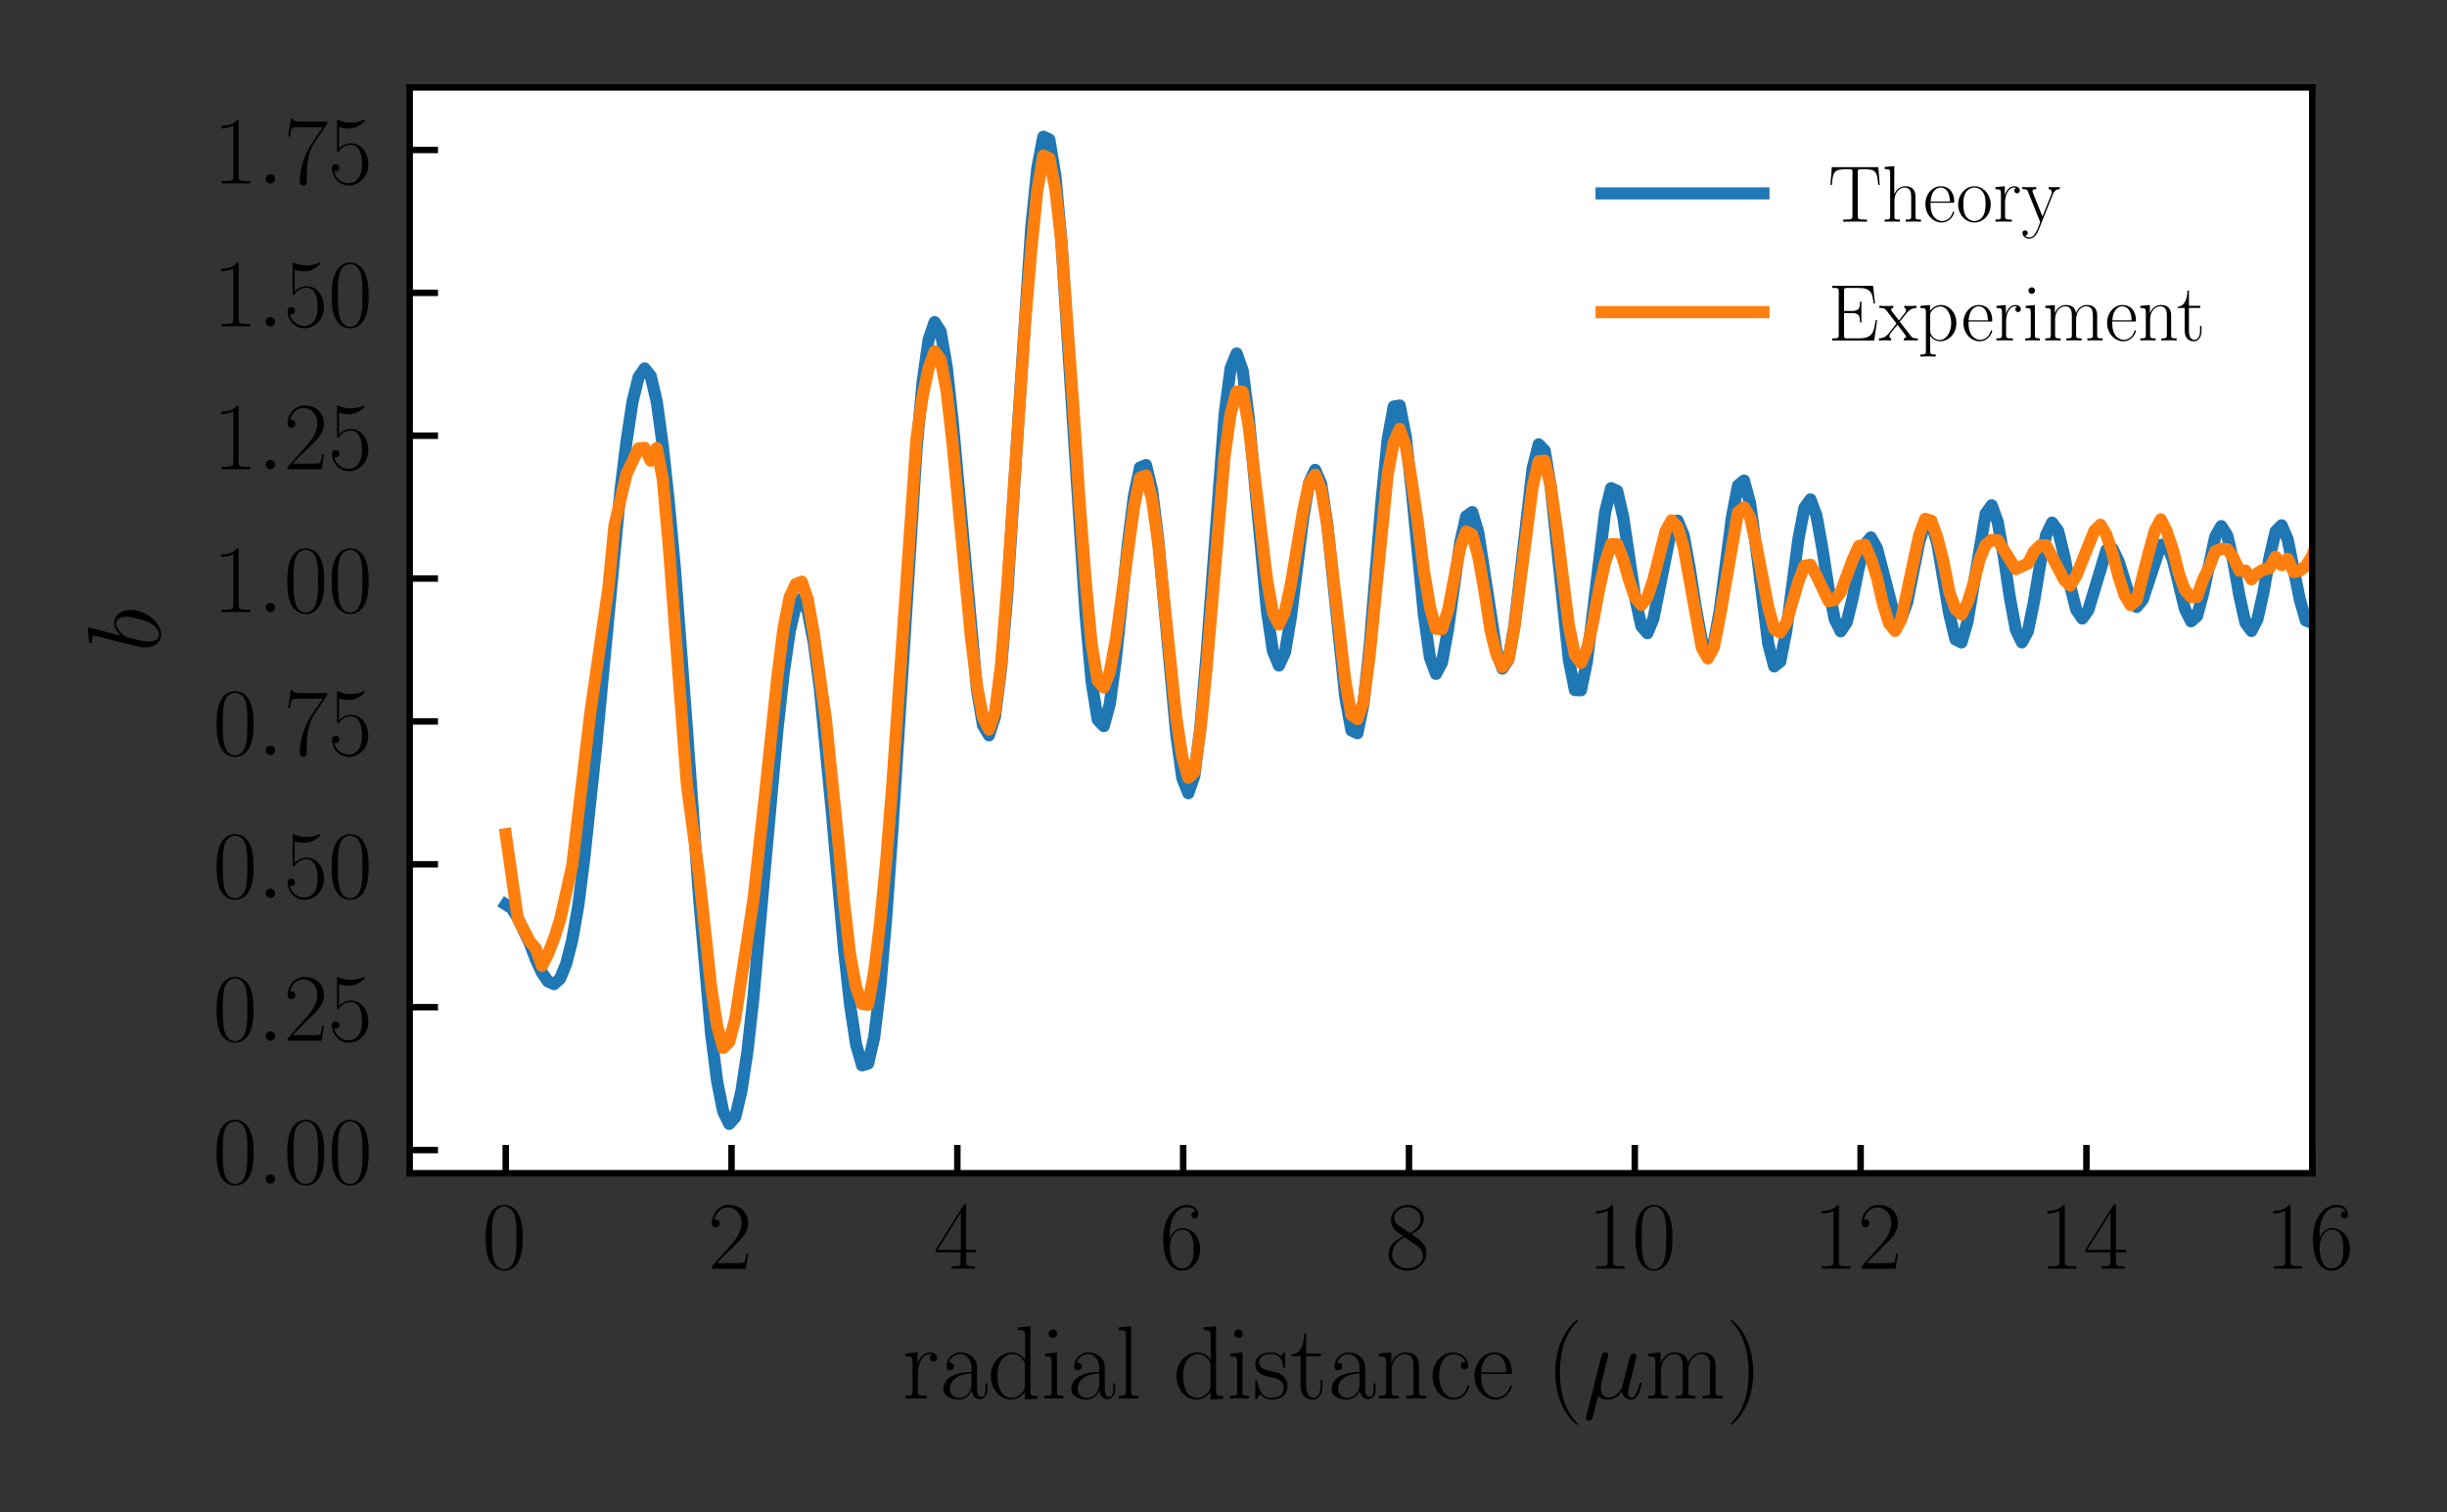<?xml version="1.0" encoding="utf-8" standalone="no"?>
<!DOCTYPE svg PUBLIC "-//W3C//DTD SVG 1.1//EN"
  "http://www.w3.org/Graphics/SVG/1.1/DTD/svg11.dtd">
<!-- Created with matplotlib (https://matplotlib.org/) -->
<svg height="186.874pt" version="1.1" viewBox="0 0 302.362 186.874" width="302.362pt" xmlns="http://www.w3.org/2000/svg" xmlns:xlink="http://www.w3.org/1999/xlink">
 <rect x="0" y="0" width="302.362" height="186.874" fill="#333333" stroke="none"/>
 <defs>
  <style type="text/css">*{stroke-linecap:butt;stroke-linejoin:round;}</style>
 </defs>
 <g id="figure_1">
  <g id="patch_1">
   <path d="M 0 186.874 
L 302.362 186.874 
L 302.362 0 
L 0 0 
z
" style="fill:none;"/>
  </g>
  <g id="axes_1">
   <g id="patch_2">
    <path d="M 50.623 144.996 
L 285.709 144.996 
L 285.709 10.8 
L 50.623 10.8 
z
" style="fill:#ffffff;"/>
   </g>
   <g id="matplotlib.axis_1">
    <g id="xtick_1">
     <g id="line2d_1">
      <defs>
       <path d="M 0 0 
L 0 -3.5 
" id="mb95632c9b6" style="stroke:#000000;stroke-width:0.8;"/>
      </defs>
      <g>
       <use style="stroke:#000000;stroke-width:0.8;" x="62.491" xlink:href="#mb95632c9b6" y="144.996"/>
      </g>
     </g>
     <g id="text_1">
      <!-- $\mathdefault{0}$ -->
      <g transform="translate(59.564 156.798)scale(0.12 -0.12)">
       <defs>
        <path d="M 42 31.844 
C 42 37.969 41.906 48.422 37.703 56.453 
C 34 63.484 28.094 66 22.906 66 
C 18.094 66 12 63.781 8.203 56.562 
C 4.203 49.016 3.797 39.672 3.797 31.844 
C 3.797 26.109 3.906 17.375 7 9.734 
C 11.297 -0.609 19 -2 22.906 -2 
C 27.5 -2 34.5 -0.109 38.594 9.438 
C 41.594 16.375 42 24.5 42 31.844 
z
M 22.906 -0.406 
C 16.5 -0.406 12.703 5.125 11.297 12.75 
C 10.203 18.688 10.203 27.328 10.203 32.953 
C 10.203 40.688 10.203 47.109 11.5 53.234 
C 13.406 61.781 19 64.391 22.906 64.391 
C 27 64.391 32.297 61.672 34.203 53.438 
C 35.5 47.719 35.594 40.984 35.594 32.953 
C 35.594 26.422 35.594 18.375 34.406 12.453 
C 32.297 1.5 26.406 -0.406 22.906 -0.406 
z
" id="CMR17-48"/>
       </defs>
       <use transform="scale(0.996)" xlink:href="#CMR17-48"/>
      </g>
     </g>
    </g>
    <g id="xtick_2">
     <g id="line2d_2">
      <g>
       <use style="stroke:#000000;stroke-width:0.8;" x="90.393" xlink:href="#mb95632c9b6" y="144.996"/>
      </g>
     </g>
     <g id="text_2">
      <!-- $\mathdefault{2}$ -->
      <g transform="translate(87.466 156.798)scale(0.12 -0.12)">
       <defs>
        <path d="M 41.703 15.469 
L 39.906 15.469 
C 38.906 8.391 38.094 7.188 37.703 6.594 
C 37.203 5.797 30 5.797 28.594 5.797 
L 9.406 5.797 
C 13 9.688 20 16.766 28.5 24.938 
C 34.594 30.719 41.703 37.5 41.703 47.391 
C 41.703 59.188 32.297 66 21.797 66 
C 10.797 66 4.094 56.297 4.094 47.297 
C 4.094 43.391 7 42.891 8.203 42.891 
C 9.203 42.891 12.203 43.484 12.203 46.984 
C 12.203 50.094 9.594 51 8.203 51 
C 7.594 51 7 50.891 6.594 50.688 
C 8.5 59.188 14.297 63.391 20.406 63.391 
C 29.094 63.391 34.797 56.5 34.797 47.391 
C 34.797 38.703 29.703 31.219 24 24.734 
L 4.094 2.297 
L 4.094 0 
L 39.297 0 
z
" id="CMR17-50"/>
       </defs>
       <use transform="scale(0.996)" xlink:href="#CMR17-50"/>
      </g>
     </g>
    </g>
    <g id="xtick_3">
     <g id="line2d_3">
      <g>
       <use style="stroke:#000000;stroke-width:0.8;" x="118.295" xlink:href="#mb95632c9b6" y="144.996"/>
      </g>
     </g>
     <g id="text_3">
      <!-- $\mathdefault{4}$ -->
      <g transform="translate(115.369 156.798)scale(0.12 -0.12)">
       <defs>
        <path d="M 33.594 64.797 
C 33.594 66.891 33.5 67 31.703 67 
L 2 19.594 
L 2 17 
L 27.797 17 
L 27.797 7.188 
C 27.797 3.594 27.594 2.594 20.594 2.594 
L 18.703 2.594 
L 18.703 0 
C 21.906 0.188 27.297 0.188 30.703 0.188 
C 34.094 0.188 39.5 0.188 42.703 0 
L 42.703 2.594 
L 40.797 2.594 
C 33.797 2.594 33.594 3.594 33.594 7.188 
L 33.594 17 
L 43.797 17 
L 43.797 19.594 
L 33.594 19.594 
z
M 28.094 58.172 
L 28.094 19.594 
L 4 19.594 
z
" id="CMR17-52"/>
       </defs>
       <use transform="scale(0.996)" xlink:href="#CMR17-52"/>
      </g>
     </g>
    </g>
    <g id="xtick_4">
     <g id="line2d_4">
      <g>
       <use style="stroke:#000000;stroke-width:0.8;" x="146.198" xlink:href="#mb95632c9b6" y="144.996"/>
      </g>
     </g>
     <g id="text_4">
      <!-- $\mathdefault{6}$ -->
      <g transform="translate(143.271 156.798)scale(0.12 -0.12)">
       <defs>
        <path d="M 10.594 34.344 
C 10.594 58 21.797 63.688 28.297 63.688 
C 30.406 63.688 35.5 63.266 37.5 59.094 
C 35.906 59.094 32.906 59.094 32.906 55.594 
C 32.906 52.891 35.094 52 36.5 52 
C 37.406 52 40.094 52.391 40.094 55.797 
C 40.094 62.297 35.094 66 28.203 66 
C 16.297 66 3.797 53.297 3.797 31.422 
C 3.797 4.016 15.094 -2 23.094 -2 
C 32.797 -2 42 6.734 42 20.234 
C 42 32.828 33.906 42 23.703 42 
C 17.594 42 13.094 37.969 10.594 30.922 
z
M 23.094 0.391 
C 10.797 0.391 10.797 18.938 10.797 22.656 
C 10.797 29.906 14.203 40.391 23.5 40.391 
C 25.203 40.391 30.094 40.391 33.406 33.438 
C 35.203 29.516 35.203 25.375 35.203 20.344 
C 35.203 14.906 35.203 10.875 33.094 6.844 
C 30.906 2.703 27.703 0.391 23.094 0.391 
z
" id="CMR17-54"/>
       </defs>
       <use transform="scale(0.996)" xlink:href="#CMR17-54"/>
      </g>
     </g>
    </g>
    <g id="xtick_5">
     <g id="line2d_5">
      <g>
       <use style="stroke:#000000;stroke-width:0.8;" x="174.1" xlink:href="#mb95632c9b6" y="144.996"/>
      </g>
     </g>
     <g id="text_5">
      <!-- $\mathdefault{8}$ -->
      <g transform="translate(171.173 156.798)scale(0.12 -0.12)">
       <defs>
        <path d="M 27.203 35.766 
C 33.5 38.969 39.906 43.797 39.906 51.531 
C 39.906 60.688 31.094 66 23 66 
C 13.906 66 5.906 59.375 5.906 50.234 
C 5.906 47.719 6.5 43.391 10.406 39.578 
C 11.406 38.578 15.594 35.562 18.297 33.656 
C 13.797 31.344 3.297 25.812 3.297 14.766 
C 3.297 4.406 13.094 -2 22.797 -2 
C 33.5 -2 42.5 5.719 42.5 15.969 
C 42.5 25.109 36.406 29.328 32.406 32.047 
z
M 14.094 44.609 
C 13.297 45.109 9.297 48.219 9.297 52.938 
C 9.297 59.078 15.594 63.688 22.797 63.688 
C 30.703 63.688 36.5 58.062 36.5 51.531 
C 36.5 42.188 26.094 36.859 25.594 36.859 
C 25.5 36.859 25.406 36.859 24.594 37.469 
z
M 32.5 24 
C 34 22.906 38.797 19.578 38.797 13.453 
C 38.797 6.016 31.406 0.391 23 0.391 
C 13.906 0.391 7 6.922 7 14.859 
C 7 22.797 13.094 29.438 20 32.547 
z
" id="CMR17-56"/>
       </defs>
       <use transform="scale(0.996)" xlink:href="#CMR17-56"/>
      </g>
     </g>
    </g>
    <g id="xtick_6">
     <g id="line2d_6">
      <g>
       <use style="stroke:#000000;stroke-width:0.8;" x="202.002" xlink:href="#mb95632c9b6" y="144.996"/>
      </g>
     </g>
     <g id="text_6">
      <!-- $\mathdefault{10}$ -->
      <g transform="translate(196.149 156.798)scale(0.12 -0.12)">
       <defs>
        <path d="M 26.594 63.797 
C 26.594 65.891 26.5 66 25.094 66 
C 21.203 61.359 15.297 59.891 9.703 59.688 
C 9.406 59.688 8.906 59.688 8.797 59.5 
C 8.703 59.297 8.703 59.094 8.703 57 
C 11.797 57 17 57.594 21 59.984 
L 21 7.297 
C 21 3.797 20.797 2.594 12.203 2.594 
L 9.203 2.594 
L 9.203 0 
C 14 0.094 19 0.188 23.797 0.188 
C 28.594 0.188 33.594 0.094 38.406 0 
L 38.406 2.594 
L 35.406 2.594 
C 26.797 2.594 26.594 3.688 26.594 7.297 
z
" id="CMR17-49"/>
       </defs>
       <use transform="scale(0.996)" xlink:href="#CMR17-49"/>
       <use transform="translate(45.69 0)scale(0.996)" xlink:href="#CMR17-48"/>
      </g>
     </g>
    </g>
    <g id="xtick_7">
     <g id="line2d_7">
      <g>
       <use style="stroke:#000000;stroke-width:0.8;" x="229.905" xlink:href="#mb95632c9b6" y="144.996"/>
      </g>
     </g>
     <g id="text_7">
      <!-- $\mathdefault{12}$ -->
      <g transform="translate(224.052 156.798)scale(0.12 -0.12)">
       <use transform="scale(0.996)" xlink:href="#CMR17-49"/>
       <use transform="translate(45.69 0)scale(0.996)" xlink:href="#CMR17-50"/>
      </g>
     </g>
    </g>
    <g id="xtick_8">
     <g id="line2d_8">
      <g>
       <use style="stroke:#000000;stroke-width:0.8;" x="257.807" xlink:href="#mb95632c9b6" y="144.996"/>
      </g>
     </g>
     <g id="text_8">
      <!-- $\mathdefault{14}$ -->
      <g transform="translate(251.954 156.798)scale(0.12 -0.12)">
       <use transform="scale(0.996)" xlink:href="#CMR17-49"/>
       <use transform="translate(45.69 0)scale(0.996)" xlink:href="#CMR17-52"/>
      </g>
     </g>
    </g>
    <g id="xtick_9">
     <g id="line2d_9">
      <g>
       <use style="stroke:#000000;stroke-width:0.8;" x="285.709" xlink:href="#mb95632c9b6" y="144.996"/>
      </g>
     </g>
     <g id="text_9">
      <!-- $\mathdefault{16}$ -->
      <g transform="translate(279.856 156.798)scale(0.12 -0.12)">
       <use transform="scale(0.996)" xlink:href="#CMR17-49"/>
       <use transform="translate(45.69 0)scale(0.996)" xlink:href="#CMR17-54"/>
      </g>
     </g>
    </g>
    <g id="text_10">
     <!-- radial distance ($\mathrm{\mu m}$) -->
     <g transform="translate(111.476 172.836)scale(0.13 -0.13)">
      <defs>
       <path d="M 15 23.703 
C 15 33.344 19.094 42.391 26.594 42.391 
C 27.297 42.391 28 42.297 28.703 41.984 
C 28.703 41.984 26.5 41.281 26.5 38.672 
C 26.5 36.266 28.406 35.266 29.906 35.266 
C 31.094 35.266 33.297 35.969 33.297 38.781 
C 33.297 41.984 30.094 44 26.703 44 
C 19.094 44 15.797 36.562 14.797 33.047 
L 14.703 33.047 
L 14.703 44 
L 3.094 42.891 
L 3.094 40.281 
C 9 40.281 9.906 39.688 9.906 34.859 
L 9.906 6.922 
C 9.906 3.094 9.5 2.594 3.094 2.594 
L 3.094 0 
C 5.5 0.188 10.094 0.188 12.703 0.188 
C 15.594 0.188 20.703 0.188 23.406 0 
L 23.406 2.594 
C 16.203 2.594 15 2.594 15 7.109 
z
" id="CMR17-114"/>
       <path d="M 36 25.875 
C 36 32 36 35.547 31.797 39.594 
C 28.094 42.984 23.797 44 20.406 44 
C 12.5 44 6.797 37.625 6.797 30.891 
C 6.797 27.188 9.797 27 10.406 27 
C 11.703 27 14 27.797 14 30.594 
C 14 33.094 12.094 34.188 10.406 34.188 
C 10 34.188 9.5 34.094 9.203 34 
C 11.297 40.531 16.703 42.391 20.203 42.391 
C 25.203 42.391 30.703 37.828 30.703 29.297 
L 30.703 25.5 
C 24.797 25.297 17.703 24.5 12.094 21.453 
C 5.797 17.922 4 12.844 4 9 
C 4 1.203 13 -1 18.297 -1 
C 23.797 -1 28.906 2.109 31.094 7.891 
C 31.297 3.422 34.094 -0.609 38.5 -0.609 
C 40.594 -0.609 45.906 0.797 45.906 8.797 
L 45.906 14.469 
L 44.094 14.469 
L 44.094 8.703 
C 44.094 2.516 41.406 1.703 40.094 1.703 
C 36 1.703 36 6.969 36 11.438 
z
M 30.703 13.859 
C 30.703 5.047 24.5 0.594 19 0.594 
C 14 0.594 10.094 4.344 10.094 9 
C 10.094 12.047 11.406 17.406 17.203 20.656 
C 22 23.391 27.5 23.797 30.703 24 
z
" id="CMR17-97"/>
       <path d="M 29.203 67.891 
L 29.203 65.297 
C 35.094 65.297 36 64.703 36 60.047 
L 36 37.047 
C 35.594 37.547 31.5 44 23.406 44 
C 13.203 44 3.297 34.812 3.297 21.5 
C 3.297 8.266 12.594 -1 22.406 -1 
C 30.906 -1 35.297 5.641 35.797 6.344 
L 35.797 -1 
L 47.906 -0.203 
L 47.906 2.406 
C 42 2.406 41.094 3.016 41.094 7.859 
L 41.094 69 
z
M 35.797 11.906 
C 35.797 8.875 34 6.141 31.703 4.125 
C 28.297 1.094 24.906 0.594 23 0.594 
C 20.094 0.594 9.703 2.109 9.703 21.391 
C 9.703 41.188 21.297 42.391 23.906 42.391 
C 28.5 42.391 32.203 39.766 34.5 36.141 
C 35.797 34.016 35.797 33.703 35.797 31.891 
z
" id="CMR17-100"/>
       <path d="M 15.5 61.891 
C 15.5 64.094 13.703 66 11.406 66 
C 9.203 66 7.297 64.188 7.297 61.891 
C 7.297 59.688 9.094 57.797 11.406 57.797 
C 13.594 57.797 15.5 59.594 15.5 61.891 
z
M 3.797 42.891 
L 3.797 40.297 
C 9.406 40.297 10.203 39.688 10.203 34.859 
L 10.203 6.922 
C 10.203 3.094 9.797 2.594 3.406 2.594 
L 3.406 0 
C 5.797 0.188 10.094 0.188 12.594 0.188 
C 15 0.188 19.094 0.188 21.406 0 
L 21.406 2.594 
C 15.5 2.594 15.297 3.203 15.297 6.812 
L 15.297 44 
z
" id="CMR17-105"/>
       <path d="M 15.297 69 
L 3.406 67.891 
L 3.406 65.297 
C 9.297 65.297 10.203 64.703 10.203 59.922 
L 10.203 6.859 
C 10.203 3.094 9.797 2.594 3.406 2.594 
L 3.406 0 
C 5.797 0.188 10.203 0.188 12.703 0.188 
C 15.297 0.188 19.703 0.188 22.094 0 
L 22.094 2.594 
C 15.703 2.594 15.297 2.984 15.297 6.859 
z
" id="CMR17-108"/>
       <path d="M 30.906 42 
C 30.906 43.797 30.797 43.891 30.203 43.891 
C 29.797 43.891 29.703 43.797 28.5 42.297 
C 28.203 41.891 27.297 40.891 27 40.5 
C 23.797 43.891 19.297 44 17.594 44 
C 6.5 44 2.5 38.188 2.5 32.391 
C 2.5 23.391 12.703 21.297 15.594 20.688 
C 21.906 19.391 24.094 19 26.203 17.188 
C 27.5 16 29.703 13.797 29.703 10.188 
C 29.703 6 27.297 0.594 18.094 0.594 
C 9.406 0.594 6.297 7.188 4.5 16 
C 4.203 17.391 4.203 17.5 3.406 17.5 
C 2.594 17.5 2.5 17.391 2.5 15.391 
L 2.5 1 
C 2.5 -0.812 2.594 -0.906 3.203 -0.906 
C 3.703 -0.906 3.797 -0.812 4.297 0 
C 4.906 0.891 6.406 3.297 7 4.297 
C 9 1.594 12.5 -1 18.094 -1 
C 28 -1 33.297 4.391 33.297 12.188 
C 33.297 17.297 30.594 20 29.297 21.188 
C 26.297 24.297 22.797 25 18.594 25.797 
C 13.094 27 6.094 28.391 6.094 34.5 
C 6.094 37.094 7.5 42.594 17.594 42.594 
C 28.297 42.594 28.906 32.594 29.094 29.391 
C 29.203 28.891 29.703 28.797 30 28.797 
C 30.906 28.797 30.906 29.094 30.906 30.797 
z
" id="CMR17-115"/>
       <path d="M 15.094 40.391 
L 29.094 40.391 
L 29.094 43 
L 15.094 43 
L 15.094 62 
L 13.297 62 
C 13.094 51.438 9.594 42.188 1.094 41.984 
L 1.094 40.391 
L 9.797 40.391 
L 9.797 12.156 
C 9.797 10.234 9.797 -1 21.406 -1 
C 27.297 -1 30.703 4.812 30.703 12.25 
L 30.703 17.984 
L 28.906 17.984 
L 28.906 12.344 
C 28.906 5.422 26.203 0.797 22 0.797 
C 19.094 0.797 15.094 2.797 15.094 11.953 
z
" id="CMR17-116"/>
       <path d="M 41.5 30.531 
C 41.5 35.656 40.5 44 28.703 44 
C 20.797 44 16.703 37.875 15.203 33.844 
L 15.094 33.844 
L 15.094 44 
L 3.297 42.891 
L 3.297 40.281 
C 9.203 40.281 10.094 39.688 10.094 34.859 
L 10.094 6.922 
C 10.094 3.094 9.703 2.594 3.297 2.594 
L 3.297 0 
C 5.703 0.188 10.094 0.188 12.703 0.188 
C 15.297 0.188 19.797 0.188 22.203 0 
L 22.203 2.594 
C 15.797 2.594 15.406 3 15.406 6.922 
L 15.406 26.219 
C 15.406 35.453 21 42.391 28 42.391 
C 35.406 42.391 36.203 35.766 36.203 30.938 
L 36.203 6.922 
C 36.203 3.094 35.797 2.594 29.406 2.594 
L 29.406 0 
C 31.797 0.188 36.203 0.188 38.797 0.188 
C 41.406 0.188 45.906 0.188 48.297 0 
L 48.297 2.594 
C 41.906 2.594 41.5 3 41.5 6.922 
z
" id="CMR17-110"/>
       <path d="M 34.906 35 
C 33 35 30.203 35 30.203 31.484 
C 30.203 28.688 32.5 27.891 33.797 27.891 
C 34.5 27.891 37.406 28.188 37.406 31.688 
C 37.406 38.688 30.594 44 22.906 44 
C 12.297 44 3.297 34.391 3.297 21.547 
C 3.297 8.141 12.703 -1 22.906 -1 
C 35.297 -1 38.406 10.562 38.406 11.672 
C 38.406 12.078 38.297 12.375 37.594 12.375 
C 36.906 12.375 36.797 12.281 36.406 10.969 
C 33.797 2.812 28.094 0.797 23.797 0.797 
C 17.406 0.797 9.703 6.734 9.703 21.641 
C 9.703 36.844 17.094 42.188 23 42.188 
C 26.906 42.188 32.703 40.344 34.906 35 
z
" id="CMR17-99"/>
       <path d="M 38.094 23.484 
C 38.5 23.891 38.5 24.094 38.5 25.094 
C 38.5 35.172 33.094 44 21.703 44 
C 11.094 44 2.703 33.984 2.703 21.781 
C 2.703 8.656 12.203 -1 22.797 -1 
C 34 -1 38.406 9.672 38.406 11.797 
C 38.406 12.5 37.797 12.5 37.594 12.5 
C 36.906 12.5 36.797 12.297 36.406 11.078 
C 34.203 4.219 28.703 0.797 23.5 0.797 
C 19.203 0.797 14.906 3.219 12.203 7.656 
C 9.094 12.797 9.094 18.75 9.094 23.484 
z
M 9.203 25 
C 9.906 39.234 17.594 42.391 21.594 42.391 
C 28.406 42.391 33 36.062 33.094 25 
z
" id="CMR17-101"/>
       <path d="M 30.594 -24.406 
C 30.594 -24.312 30.594 -24.109 30.297 -23.812 
C 25.703 -19.109 13.406 -6.297 13.406 24.938 
C 13.406 56.172 25.5 68.875 30.406 73.891 
C 30.406 73.984 30.594 74.188 30.594 74.484 
C 30.594 74.797 30.297 75 29.906 75 
C 28.797 75 20.297 67.578 15.406 56.562 
C 10.406 45.453 9 34.656 9 25.047 
C 9 17.828 9.703 5.625 15.703 -7.297 
C 20.5 -17.703 28.703 -25 29.906 -25 
C 30.406 -25 30.594 -24.812 30.594 -24.406 
z
" id="CMR17-40"/>
       <path d="M 14.406 2.188 
C 16.906 -0.109 20.594 -1 24 -1 
C 30.406 -1 34.797 3.281 37.094 6.375 
C 38.094 1.094 42.297 -1 45.797 -1 
C 48.797 -1 51.203 0.797 53 4.391 
C 54.594 7.781 56 13.859 56 14.266 
C 56 14.75 55.594 15.156 55 15.156 
C 54.094 15.156 54 14.656 53.594 13.156 
C 52.094 7.281 50.203 1 46.094 1 
C 43.203 1 43 3.578 43 5.578 
C 43 7.875 43.906 11.469 44.594 14.453 
L 47.406 25.234 
C 47.797 27.125 48.906 31.609 49.406 33.406 
C 50 35.797 51.094 40.094 51.094 40.484 
C 51.094 41.984 49.906 43 48.406 43 
C 47.5 43 45.406 42.594 44.594 39.594 
L 37.594 11.859 
C 37.094 9.875 37.094 9.672 35.797 8.078 
C 34.594 6.375 30.703 1 24.406 1 
C 18.797 1 17 5.078 17 9.766 
C 17 12.672 17.906 16.156 18.297 17.859 
L 22.797 35.812 
C 23.297 37.703 24.094 40.891 24.094 41.5 
C 24.094 43.094 22.797 44 21.5 44 
C 20.594 44 18.406 43.688 17.594 40.5 
L 3.094 -16.953 
C 3 -17.438 2.797 -18.031 2.797 -18.609 
C 2.797 -20.109 4 -21.109 5.5 -21.109 
C 8.406 -21.109 9 -18.812 9.703 -16.078 
z
" id="CMMI12-22"/>
       <path d="M 67.594 30.531 
C 67.594 35.562 66.703 44 54.797 44 
C 48 44 43.297 39.375 41.5 33.953 
L 41.406 33.953 
C 40.203 42.188 34.297 44 28.703 44 
C 20.797 44 16.703 37.875 15.203 33.844 
L 15.094 33.844 
L 15.094 44 
L 3.297 42.891 
L 3.297 40.281 
C 9.203 40.281 10.094 39.688 10.094 34.859 
L 10.094 6.922 
C 10.094 3.094 9.703 2.594 3.297 2.594 
L 3.297 0 
C 5.703 0.188 10.094 0.188 12.703 0.188 
C 15.297 0.188 19.797 0.188 22.203 0 
L 22.203 2.594 
C 15.797 2.594 15.406 3 15.406 6.922 
L 15.406 26.219 
C 15.406 35.453 21 42.391 28 42.391 
C 35.406 42.391 36.203 35.766 36.203 30.938 
L 36.203 6.922 
C 36.203 3.094 35.797 2.594 29.406 2.594 
L 29.406 0 
C 31.797 0.188 36.203 0.188 38.797 0.188 
C 41.406 0.188 45.906 0.188 48.297 0 
L 48.297 2.594 
C 41.906 2.594 41.5 3 41.5 6.922 
L 41.5 26.219 
C 41.5 35.453 47.094 42.391 54.094 42.391 
C 61.5 42.391 62.297 35.766 62.297 30.938 
L 62.297 6.922 
C 62.297 3.094 61.906 2.594 55.5 2.594 
L 55.5 0 
C 57.906 0.188 62.297 0.188 64.906 0.188 
C 67.5 0.188 72 0.188 74.406 0 
L 74.406 2.594 
C 68 2.594 67.594 3 67.594 6.922 
z
" id="CMR17-109"/>
       <path d="M 26.297 24.938 
C 26.297 32.141 25.594 44.359 19.594 57.266 
C 14.797 67.688 6.594 75 5.406 75 
C 5.094 75 4.703 74.891 4.703 74.391 
C 4.703 74.188 4.797 74.094 4.906 73.891 
C 9.703 68.875 21.906 56.172 21.906 25.047 
C 21.906 -6.188 9.797 -18.906 4.906 -23.906 
C 4.797 -24.109 4.703 -24.203 4.703 -24.406 
C 4.703 -24.906 5.094 -25 5.406 -25 
C 6.5 -25 15 -17.609 19.906 -6.594 
C 24.906 4.516 26.297 15.328 26.297 24.938 
z
" id="CMR17-41"/>
      </defs>
      <use transform="scale(0.996)" xlink:href="#CMR17-114"/>
      <use transform="translate(35.281 0)scale(0.996)" xlink:href="#CMR17-97"/>
      <use transform="translate(80.971 0)scale(0.996)" xlink:href="#CMR17-100"/>
      <use transform="translate(131.867 0)scale(0.996)" xlink:href="#CMR17-105"/>
      <use transform="translate(156.738 0)scale(0.996)" xlink:href="#CMR17-97"/>
      <use transform="translate(202.428 0)scale(0.996)" xlink:href="#CMR17-108"/>
      <use transform="translate(257.375 0)scale(0.996)" xlink:href="#CMR17-100"/>
      <use transform="translate(308.271 0)scale(0.996)" xlink:href="#CMR17-105"/>
      <use transform="translate(333.142 0)scale(0.996)" xlink:href="#CMR17-115"/>
      <use transform="translate(368.943 0)scale(0.996)" xlink:href="#CMR17-116"/>
      <use transform="translate(404.224 0)scale(0.996)" xlink:href="#CMR17-97"/>
      <use transform="translate(449.914 0)scale(0.996)" xlink:href="#CMR17-110"/>
      <use transform="translate(500.81 0)scale(0.996)" xlink:href="#CMR17-99"/>
      <use transform="translate(541.295 0)scale(0.996)" xlink:href="#CMR17-101"/>
      <use transform="translate(611.857 0)scale(0.996)" xlink:href="#CMR17-40"/>
      <use transform="translate(647.138 0)scale(0.996)" xlink:href="#CMMI12-22"/>
      <use transform="translate(705.829 0)scale(0.996)" xlink:href="#CMR17-109"/>
      <use transform="translate(782.749 0)scale(0.996)" xlink:href="#CMR17-41"/>
     </g>
    </g>
   </g>
   <g id="matplotlib.axis_2">
    <g id="ytick_1">
     <g id="line2d_10">
      <defs>
       <path d="M 0 0 
L 3.5 0 
" id="mc2e6212649" style="stroke:#000000;stroke-width:0.8;"/>
      </defs>
      <g>
       <use style="stroke:#000000;stroke-width:0.8;" x="50.623" xlink:href="#mc2e6212649" y="142.128"/>
      </g>
     </g>
     <g id="text_11">
      <!-- $\mathdefault{0.00}$ -->
      <g transform="translate(26.312 146.279)scale(0.12 -0.12)">
       <defs>
        <path d="M 18.406 4.797 
C 18.406 7.688 16 9.688 13.594 9.688 
C 10.703 9.688 8.703 7.297 8.703 4.891 
C 8.703 2 11.094 0 13.5 0 
C 16.406 0 18.406 2.391 18.406 4.797 
z
" id="CMMI12-58"/>
       </defs>
       <use transform="scale(0.996)" xlink:href="#CMR17-48"/>
       <use transform="translate(45.69 0)scale(0.996)" xlink:href="#CMMI12-58"/>
       <use transform="translate(72.788 0)scale(0.996)" xlink:href="#CMR17-48"/>
       <use transform="translate(118.478 0)scale(0.996)" xlink:href="#CMR17-48"/>
      </g>
     </g>
    </g>
    <g id="ytick_2">
     <g id="line2d_11">
      <g>
       <use style="stroke:#000000;stroke-width:0.8;" x="50.623" xlink:href="#mc2e6212649" y="124.471"/>
      </g>
     </g>
     <g id="text_12">
      <!-- $\mathdefault{0.25}$ -->
      <g transform="translate(26.312 128.622)scale(0.12 -0.12)">
       <defs>
        <path d="M 11.406 58.594 
C 12.406 58.188 16.5 56.891 20.703 56.891 
C 30 56.891 35.094 61.891 38 64.688 
C 38 65.484 38 66 37.406 66 
C 37.297 66 37.094 66 36.297 65.594 
C 32.797 64.094 28.703 63 23.703 63 
C 20.703 63 16.203 63.359 11.297 65.484 
C 10.203 66 10 66 9.906 66 
C 9.406 66 9.297 65.891 9.297 63.906 
L 9.297 34.859 
C 9.297 33.016 9.297 32.5 10.297 32.5 
C 10.797 32.5 11 32.703 11.5 33.422 
C 14.703 38.047 19.094 40 24.094 40 
C 27.594 40 35.094 37.734 35.094 20.203 
C 35.094 16.984 35.094 11.188 32.094 6.594 
C 29.594 2.484 25.703 0.391 21.406 0.391 
C 14.797 0.391 8.094 4.984 6.297 12.688 
C 6.703 12.594 7.5 12.391 7.906 12.391 
C 9.203 12.391 11.703 13.094 11.703 16.188 
C 11.703 18.891 9.797 20 7.906 20 
C 5.594 20 4.094 18.594 4.094 15.797 
C 4.094 7.094 11 -2 21.594 -2 
C 31.906 -2 41.703 6.891 41.703 19.797 
C 41.703 32.094 33.906 41.594 24.203 41.594 
C 19.094 41.594 14.797 39.688 11.406 36 
z
" id="CMR17-53"/>
       </defs>
       <use transform="scale(0.996)" xlink:href="#CMR17-48"/>
       <use transform="translate(45.69 0)scale(0.996)" xlink:href="#CMMI12-58"/>
       <use transform="translate(72.788 0)scale(0.996)" xlink:href="#CMR17-50"/>
       <use transform="translate(118.478 0)scale(0.996)" xlink:href="#CMR17-53"/>
      </g>
     </g>
    </g>
    <g id="ytick_3">
     <g id="line2d_12">
      <g>
       <use style="stroke:#000000;stroke-width:0.8;" x="50.623" xlink:href="#mc2e6212649" y="106.814"/>
      </g>
     </g>
     <g id="text_13">
      <!-- $\mathdefault{0.50}$ -->
      <g transform="translate(26.312 110.966)scale(0.12 -0.12)">
       <use transform="scale(0.996)" xlink:href="#CMR17-48"/>
       <use transform="translate(45.69 0)scale(0.996)" xlink:href="#CMMI12-58"/>
       <use transform="translate(72.788 0)scale(0.996)" xlink:href="#CMR17-53"/>
       <use transform="translate(118.478 0)scale(0.996)" xlink:href="#CMR17-48"/>
      </g>
     </g>
    </g>
    <g id="ytick_4">
     <g id="line2d_13">
      <g>
       <use style="stroke:#000000;stroke-width:0.8;" x="50.623" xlink:href="#mc2e6212649" y="89.158"/>
      </g>
     </g>
     <g id="text_14">
      <!-- $\mathdefault{0.75}$ -->
      <g transform="translate(26.312 93.309)scale(0.12 -0.12)">
       <defs>
        <path d="M 45.094 61.797 
L 45.094 64 
L 21.594 64 
C 9.906 64 9.703 65.094 9.297 67 
L 7.5 67 
L 4.594 48.5 
L 6.406 48.5 
C 6.703 50.406 7.406 55.5 8.594 57.391 
C 9.203 58.188 16.594 58.188 18.297 58.188 
L 40.297 58.188 
L 29.203 41.719 
C 21.797 30.641 16.703 15.672 16.703 2.594 
C 16.703 1.391 16.703 -2 20.297 -2 
C 23.906 -2 23.906 1.391 23.906 2.688 
L 23.906 7.281 
C 23.906 23.656 26.703 34.438 31.297 41.312 
z
" id="CMR17-55"/>
       </defs>
       <use transform="scale(0.996)" xlink:href="#CMR17-48"/>
       <use transform="translate(45.69 0)scale(0.996)" xlink:href="#CMMI12-58"/>
       <use transform="translate(72.788 0)scale(0.996)" xlink:href="#CMR17-55"/>
       <use transform="translate(118.478 0)scale(0.996)" xlink:href="#CMR17-53"/>
      </g>
     </g>
    </g>
    <g id="ytick_5">
     <g id="line2d_14">
      <g>
       <use style="stroke:#000000;stroke-width:0.8;" x="50.623" xlink:href="#mc2e6212649" y="71.501"/>
      </g>
     </g>
     <g id="text_15">
      <!-- $\mathdefault{1.00}$ -->
      <g transform="translate(26.312 75.652)scale(0.12 -0.12)">
       <use transform="scale(0.996)" xlink:href="#CMR17-49"/>
       <use transform="translate(45.69 0)scale(0.996)" xlink:href="#CMMI12-58"/>
       <use transform="translate(72.788 0)scale(0.996)" xlink:href="#CMR17-48"/>
       <use transform="translate(118.478 0)scale(0.996)" xlink:href="#CMR17-48"/>
      </g>
     </g>
    </g>
    <g id="ytick_6">
     <g id="line2d_15">
      <g>
       <use style="stroke:#000000;stroke-width:0.8;" x="50.623" xlink:href="#mc2e6212649" y="53.845"/>
      </g>
     </g>
     <g id="text_16">
      <!-- $\mathdefault{1.25}$ -->
      <g transform="translate(26.312 57.996)scale(0.12 -0.12)">
       <use transform="scale(0.996)" xlink:href="#CMR17-49"/>
       <use transform="translate(45.69 0)scale(0.996)" xlink:href="#CMMI12-58"/>
       <use transform="translate(72.788 0)scale(0.996)" xlink:href="#CMR17-50"/>
       <use transform="translate(118.478 0)scale(0.996)" xlink:href="#CMR17-53"/>
      </g>
     </g>
    </g>
    <g id="ytick_7">
     <g id="line2d_16">
      <g>
       <use style="stroke:#000000;stroke-width:0.8;" x="50.623" xlink:href="#mc2e6212649" y="36.188"/>
      </g>
     </g>
     <g id="text_17">
      <!-- $\mathdefault{1.50}$ -->
      <g transform="translate(26.312 40.339)scale(0.12 -0.12)">
       <use transform="scale(0.996)" xlink:href="#CMR17-49"/>
       <use transform="translate(45.69 0)scale(0.996)" xlink:href="#CMMI12-58"/>
       <use transform="translate(72.788 0)scale(0.996)" xlink:href="#CMR17-53"/>
       <use transform="translate(118.478 0)scale(0.996)" xlink:href="#CMR17-48"/>
      </g>
     </g>
    </g>
    <g id="ytick_8">
     <g id="line2d_17">
      <g>
       <use style="stroke:#000000;stroke-width:0.8;" x="50.623" xlink:href="#mc2e6212649" y="18.532"/>
      </g>
     </g>
     <g id="text_18">
      <!-- $\mathdefault{1.75}$ -->
      <g transform="translate(26.312 22.683)scale(0.12 -0.12)">
       <use transform="scale(0.996)" xlink:href="#CMR17-49"/>
       <use transform="translate(45.69 0)scale(0.996)" xlink:href="#CMMI12-58"/>
       <use transform="translate(72.788 0)scale(0.996)" xlink:href="#CMR17-55"/>
       <use transform="translate(118.478 0)scale(0.996)" xlink:href="#CMR17-53"/>
      </g>
     </g>
    </g>
    <g id="text_19">
     <!-- $b$ -->
     <g transform="translate(19.794 80.594)rotate(-90)scale(0.13 -0.13)">
      <defs>
       <path d="M 23.094 66.484 
C 23.203 66.891 23.406 67.484 23.406 67.984 
C 23.406 69 22.406 69 22.203 69 
C 22.094 69 18.5 68.688 16.703 68.484 
C 15 68.391 13.5 68.188 11.703 68.094 
C 9.297 67.891 8.594 67.797 8.594 65.984 
C 8.594 64.984 9.594 64.984 10.594 64.984 
C 15.703 64.984 15.703 64.109 15.703 63.125 
C 15.703 62.422 14.906 59.562 14.5 57.797 
L 12.094 48.328 
C 11.094 44.391 5.406 21.75 5 19.953 
C 4.5 17.453 4.5 15.75 4.5 14.453 
C 4.5 4.281 10.203 -1 16.703 -1 
C 28.297 -1 40.297 13.859 40.297 28.328 
C 40.297 37.5 35.094 44 27.594 44 
C 22.406 44 17.703 39.703 15.797 37.703 
z
M 16.797 1 
C 13.594 1 10.094 3.391 10.094 11.172 
C 10.094 14.453 10.406 16.359 12.203 23.344 
C 12.5 24.641 14.094 31.016 14.5 32.312 
C 14.703 33.109 20.594 41.984 27.406 41.984 
C 31.797 41.984 33.797 37.609 33.797 32.422 
C 33.797 27.625 31 16.359 28.5 11.172 
C 26 5.781 21.406 1 16.797 1 
z
" id="CMMI12-98"/>
      </defs>
      <use transform="scale(0.996)" xlink:href="#CMMI12-98"/>
     </g>
    </g>
   </g>
   <g id="line2d_18">
    <path clip-path="url(#p7f2c58b50b)" d="M 62.491 111.776 
L 63.237 112.251 
L 63.983 113.448 
L 65.476 116.613 
L 66.222 118.6 
L 66.969 120.213 
L 67.715 121.298 
L 68.462 121.622 
L 69.208 120.94 
L 69.954 119.126 
L 70.701 116.204 
L 71.447 111.966 
L 72.194 106.076 
L 73.686 92.013 
L 76.672 60.53 
L 77.418 54.534 
L 78.165 49.604 
L 78.911 46.596 
L 79.657 45.534 
L 80.404 46.462 
L 81.15 49.626 
L 81.897 55.107 
L 82.643 62.069 
L 83.389 70.189 
L 84.882 90.11 
L 86.375 110.932 
L 87.868 127.794 
L 88.614 133.63 
L 89.36 137.358 
L 90.107 138.896 
L 90.853 138.049 
L 91.6 134.907 
L 92.346 130.012 
L 93.092 123.309 
L 94.585 106.517 
L 96.078 90.034 
L 96.824 83.296 
L 97.571 78.089 
L 98.317 74.888 
L 99.064 73.986 
L 99.81 75.559 
L 100.556 79.444 
L 101.303 85.095 
L 102.795 100.443 
L 104.288 117.343 
L 105.035 124.14 
L 105.781 129.08 
L 106.527 131.66 
L 107.274 131.435 
L 108.02 128.182 
L 108.767 121.98 
L 109.513 113.3 
L 110.259 102.768 
L 113.245 55.618 
L 113.991 47.301 
L 114.738 42.002 
L 115.484 39.81 
L 116.23 40.967 
L 116.977 45.281 
L 117.723 52.09 
L 120.709 85.175 
L 121.455 89.611 
L 122.202 90.871 
L 122.948 88.553 
L 123.694 82.632 
L 124.441 73.782 
L 125.933 50.442 
L 127.426 28.097 
L 128.173 20.755 
L 128.919 16.9 
L 129.665 17.244 
L 130.412 21.771 
L 131.158 29.942 
L 132.651 53.229 
L 134.144 76.067 
L 134.89 84.282 
L 135.637 88.948 
L 136.383 89.736 
L 137.129 87.022 
L 137.876 81.458 
L 139.368 67.193 
L 140.115 61.307 
L 140.861 57.775 
L 141.608 57.472 
L 142.354 60.589 
L 143.1 66.56 
L 145.34 90.748 
L 146.086 96.139 
L 146.832 98.027 
L 147.579 95.89 
L 148.325 89.86 
L 149.071 81.115 
L 151.311 51.261 
L 152.057 45.507 
L 152.803 43.684 
L 153.55 45.799 
L 154.296 51.607 
L 156.535 75.401 
L 157.282 80.43 
L 158.028 82.249 
L 158.775 80.639 
L 159.521 76.194 
L 161.014 64.136 
L 161.76 59.658 
L 162.506 58.069 
L 163.253 59.809 
L 163.999 64.732 
L 166.238 86.223 
L 166.985 90.261 
L 167.731 90.612 
L 168.478 86.995 
L 169.224 80.029 
L 170.717 61.78 
L 171.463 54.338 
L 172.209 50.248 
L 172.956 50.115 
L 173.702 53.955 
L 174.449 60.679 
L 175.941 75.98 
L 176.688 81.249 
L 177.434 83.278 
L 178.181 81.868 
L 178.927 77.756 
L 180.42 67.083 
L 181.166 63.822 
L 181.913 63.286 
L 182.659 65.787 
L 184.898 80.428 
L 185.644 82.625 
L 186.391 81.537 
L 187.137 77.278 
L 189.376 57.89 
L 190.123 54.915 
L 190.869 55.683 
L 191.616 60.157 
L 193.855 81.559 
L 194.601 85.279 
L 195.348 85.306 
L 196.094 81.696 
L 198.333 63.306 
L 199.079 60.326 
L 199.826 60.676 
L 200.572 63.899 
L 202.065 73.96 
L 202.811 77.387 
L 203.558 78.253 
L 204.304 76.45 
L 206.543 65.257 
L 207.29 64.339 
L 208.036 66.145 
L 208.782 70.176 
L 209.529 75.041 
L 210.275 79.067 
L 211.022 80.827 
L 211.768 79.496 
L 212.514 75.344 
L 214.007 63.878 
L 214.754 60.004 
L 215.5 59.385 
L 216.246 62.189 
L 216.993 67.602 
L 218.486 79.545 
L 219.232 82.361 
L 219.978 81.76 
L 220.725 77.963 
L 222.217 66.626 
L 222.964 62.756 
L 223.71 61.718 
L 224.457 63.755 
L 225.203 67.932 
L 225.949 72.751 
L 226.696 76.509 
L 227.442 78.02 
L 228.189 76.908 
L 228.935 73.854 
L 229.681 70.149 
L 230.428 67.318 
L 231.174 66.414 
L 231.92 67.751 
L 234.16 76.38 
L 234.906 76.517 
L 235.652 74.468 
L 237.145 67.027 
L 237.892 64.613 
L 238.638 64.618 
L 239.384 67.182 
L 240.877 75.961 
L 241.624 79.014 
L 242.37 79.394 
L 243.116 76.818 
L 245.355 63.491 
L 246.102 62.448 
L 246.848 64.506 
L 247.595 68.764 
L 248.341 73.815 
L 249.087 77.827 
L 249.834 79.382 
L 250.58 78.001 
L 251.327 74.352 
L 252.073 69.841 
L 252.819 66.139 
L 253.566 64.584 
L 254.312 65.607 
L 255.058 68.68 
L 255.805 72.415 
L 256.551 75.356 
L 257.298 76.439 
L 258.044 75.388 
L 260.283 67.968 
L 261.03 67.814 
L 261.776 69.357 
L 263.269 74.091 
L 264.015 75.008 
L 264.762 74.112 
L 267.001 67.335 
L 267.747 67.302 
L 268.493 69.178 
L 269.986 75.288 
L 270.733 76.785 
L 271.479 76.126 
L 272.225 73.375 
L 273.718 66.325 
L 274.465 65.021 
L 275.211 66.183 
L 275.957 69.382 
L 276.704 73.609 
L 277.45 76.961 
L 278.197 77.979 
L 278.943 76.507 
L 279.689 73.153 
L 280.436 68.89 
L 281.182 65.673 
L 281.928 64.915 
L 282.675 66.666 
L 284.168 74.063 
L 284.914 76.677 
L 285.66 76.974 
L 286.407 75.026 
L 287.9 68.604 
L 288.646 66.779 
L 289.392 67.004 
L 290.139 68.948 
L 290.885 71.867 
L 291.631 74.157 
L 292.378 75.109 
L 293.124 74.404 
L 294.617 70.241 
L 295.363 68.846 
L 296.11 69.161 
L 297.603 71.969 
L 298.349 73.312 
L 299.095 73.712 
L 299.842 73.338 
L 299.842 73.338 
" style="fill:none;stroke:#1f77b4;stroke-linecap:square;stroke-width:1.5;"/>
   </g>
   <g id="line2d_19">
    <path clip-path="url(#p7f2c58b50b)" d="M 62.491 103.09 
L 63.983 113.515 
L 65.476 116.38 
L 66.222 117.227 
L 66.969 119.363 
L 67.715 117.908 
L 68.462 115.975 
L 69.208 113.653 
L 70.701 107.011 
L 72.94 88.13 
L 75.179 72.617 
L 75.926 64.923 
L 77.418 58.567 
L 78.911 55.412 
L 79.657 55.342 
L 80.404 56.933 
L 81.15 55.386 
L 81.897 59.197 
L 82.643 67.573 
L 84.882 97.052 
L 86.375 108.105 
L 87.868 121.926 
L 88.614 126.772 
L 89.36 129.504 
L 90.107 128.749 
L 90.853 125.881 
L 93.092 111.196 
L 94.585 97.691 
L 96.078 83.448 
L 96.824 77.599 
L 97.571 73.798 
L 98.317 72.187 
L 99.064 71.89 
L 99.81 74.085 
L 100.556 78.301 
L 102.049 88.879 
L 103.542 103.575 
L 104.288 111.442 
L 105.035 117.911 
L 105.781 122.001 
L 106.527 124.086 
L 107.274 124.165 
L 108.02 120.049 
L 108.767 113.904 
L 109.513 106.262 
L 110.259 96.928 
L 113.245 54.2 
L 113.991 49.057 
L 114.738 45.508 
L 115.484 43.422 
L 116.23 44.446 
L 116.977 48.428 
L 117.723 55.016 
L 119.962 78.685 
L 120.709 84.665 
L 121.455 88.643 
L 122.202 90.15 
L 122.948 88.021 
L 123.694 82.185 
L 124.441 72.632 
L 126.68 39.715 
L 127.426 30.871 
L 128.173 23.524 
L 128.919 19.228 
L 129.665 19.561 
L 130.412 23.452 
L 131.158 30.011 
L 132.651 50.651 
L 133.397 62.052 
L 134.144 71.721 
L 134.89 79.608 
L 135.637 84.137 
L 136.383 84.96 
L 137.129 83.021 
L 137.876 79.038 
L 139.368 68.185 
L 140.115 62.706 
L 140.861 59.046 
L 141.608 58.759 
L 142.354 61.742 
L 143.1 67.041 
L 145.34 88.667 
L 146.086 93.547 
L 146.832 96.111 
L 147.579 95.42 
L 148.325 90.197 
L 149.071 82.82 
L 151.311 56.41 
L 152.057 51.129 
L 152.803 48.405 
L 153.55 48.408 
L 154.296 52.683 
L 156.535 71.472 
L 157.282 75.689 
L 158.028 77.177 
L 158.775 75.561 
L 159.521 72.14 
L 161.014 63.145 
L 161.76 59.696 
L 162.506 58.675 
L 163.253 60.482 
L 163.999 64.893 
L 166.238 84.196 
L 166.985 88.345 
L 167.731 88.87 
L 168.478 86.762 
L 169.224 81.15 
L 171.463 58.677 
L 172.209 54.674 
L 172.956 53.019 
L 173.702 55.125 
L 174.449 59.506 
L 175.195 64.612 
L 175.941 70.503 
L 176.688 74.968 
L 177.434 77.716 
L 178.181 77.747 
L 178.927 75.421 
L 180.42 67.672 
L 181.166 65.681 
L 181.913 66.065 
L 182.659 68.771 
L 183.405 72.897 
L 184.152 77.807 
L 184.898 80.857 
L 185.644 82.436 
L 186.391 81.511 
L 187.137 77.426 
L 189.376 60.168 
L 190.123 57.003 
L 190.869 56.927 
L 191.616 60.108 
L 192.362 65.345 
L 193.855 77.287 
L 194.601 80.906 
L 195.348 81.924 
L 196.094 80.154 
L 196.84 76.883 
L 197.587 72.874 
L 198.333 69.5 
L 199.079 67.24 
L 199.826 67.258 
L 200.572 69.118 
L 201.319 71.783 
L 202.065 73.892 
L 202.811 74.769 
L 203.558 73.811 
L 204.304 71.589 
L 205.797 65.658 
L 206.543 64.306 
L 207.29 65.132 
L 208.036 67.614 
L 210.275 80.028 
L 211.022 81.372 
L 211.768 79.993 
L 212.514 76.243 
L 214.754 63.319 
L 215.5 62.698 
L 216.246 63.911 
L 216.993 67.25 
L 218.486 74.973 
L 219.232 77.743 
L 219.978 78.177 
L 220.725 76.964 
L 222.217 71.881 
L 222.964 69.919 
L 223.71 69.793 
L 224.457 71.146 
L 225.949 74.285 
L 226.696 74.154 
L 227.442 73.185 
L 228.935 69.154 
L 229.681 67.486 
L 230.428 67.324 
L 231.174 69.024 
L 231.92 71.363 
L 232.667 74.624 
L 233.413 77.025 
L 234.16 77.966 
L 234.906 76.591 
L 237.145 66.118 
L 237.892 64.124 
L 238.638 64.352 
L 239.384 66.437 
L 240.131 69.343 
L 240.877 73.182 
L 241.624 75.271 
L 242.37 75.947 
L 243.116 74.497 
L 243.863 72.093 
L 244.609 69.141 
L 245.355 67.334 
L 246.102 66.722 
L 246.848 66.764 
L 249.087 70.335 
L 250.58 69.635 
L 251.327 68.167 
L 252.073 67.429 
L 252.819 67.384 
L 255.058 71.662 
L 255.805 72.371 
L 256.551 71.165 
L 258.79 65.595 
L 259.537 64.851 
L 260.283 66.114 
L 261.03 68.41 
L 261.776 71.243 
L 262.522 73.55 
L 263.269 74.776 
L 264.015 74.164 
L 265.508 68.268 
L 266.254 65.576 
L 267.001 64.184 
L 267.747 65.714 
L 268.493 67.934 
L 269.24 70.892 
L 269.986 72.933 
L 270.733 73.793 
L 271.479 73.752 
L 272.225 71.599 
L 272.972 70.099 
L 273.718 68.132 
L 274.465 67.83 
L 275.211 67.868 
L 275.957 68.897 
L 276.704 70.52 
L 277.45 70.499 
L 278.197 71.595 
L 278.943 70.817 
L 279.689 70.386 
L 280.436 70.214 
L 281.182 68.809 
L 281.928 69.838 
L 282.675 69.05 
L 283.421 70.702 
L 284.168 70.528 
L 284.914 69.951 
L 285.66 68.79 
L 286.407 66.768 
L 287.153 67.212 
L 287.9 67.842 
L 289.392 71.256 
L 290.139 71.883 
L 290.885 73.005 
L 291.631 70.784 
L 292.378 69.324 
L 293.871 67.666 
L 294.617 68.005 
L 295.363 69.082 
L 296.11 72.18 
L 296.856 76.637 
L 297.603 77.65 
L 298.349 77.016 
L 299.095 73.628 
L 299.842 64.719 
L 299.842 64.719 
" style="fill:none;stroke:#ff7f0e;stroke-linecap:square;stroke-width:1.5;"/>
   </g>
   <g id="patch_3">
    <path d="M 50.623 144.996 
L 50.623 10.8 
" style="fill:none;stroke:#000000;stroke-linecap:square;stroke-linejoin:miter;stroke-width:0.8;"/>
   </g>
   <g id="patch_4">
    <path d="M 285.709 144.996 
L 285.709 10.8 
" style="fill:none;stroke:#000000;stroke-linecap:square;stroke-linejoin:miter;stroke-width:0.8;"/>
   </g>
   <g id="patch_5">
    <path d="M 50.623 144.996 
L 285.709 144.996 
" style="fill:none;stroke:#000000;stroke-linecap:square;stroke-linejoin:miter;stroke-width:0.8;"/>
   </g>
   <g id="patch_6">
    <path d="M 50.623 10.8 
L 285.709 10.8 
" style="fill:none;stroke:#000000;stroke-linecap:square;stroke-linejoin:miter;stroke-width:0.8;"/>
   </g>
   <g id="legend_1">
    <g id="line2d_20">
     <path d="M 197.9 23.898 
L 217.9 23.898 
" style="fill:none;stroke:#1f77b4;stroke-linecap:square;stroke-width:1.5;"/>
    </g>
    <g id="line2d_21"/>
    <g id="text_20">
     <!-- Theory -->
     <g transform="translate(225.9 27.398)scale(0.1 -0.1)">
      <defs>
       <path d="M 62.203 67.688 
L 4.5 67.688 
L 2.797 45.688 
L 4.594 45.688 
C 5.906 62.203 7.297 65.094 22.703 65.094 
C 24.5 65.094 27.406 65.094 28.203 64.984 
C 30.094 64.688 30.094 63.5 30.094 61.203 
L 30.094 7.266 
C 30.094 3.688 29.797 2.594 21.5 2.594 
L 18.703 2.594 
L 18.703 0 
C 23.5 0.094 28.5 0.188 33.406 0.188 
C 38.297 0.188 43.297 0.094 48.094 0 
L 48.094 2.594 
L 45.297 2.594 
C 37 2.594 36.703 3.688 36.703 7.266 
L 36.703 61.203 
C 36.703 63.391 36.703 64.594 38.5 64.984 
C 39.297 65.094 42.203 65.094 44 65.094 
C 59.297 65.094 60.797 62.203 62.094 45.688 
L 63.906 45.688 
z
" id="CMR17-84"/>
       <path d="M 41.5 30.531 
C 41.5 35.656 40.5 44 28.703 44 
C 20.5 44 16.5 37.375 15.297 34.047 
L 15.203 34.047 
L 15.203 69 
L 3.297 67.891 
L 3.297 65.297 
C 9.203 65.297 10.094 64.703 10.094 60.047 
L 10.094 6.922 
C 10.094 3.094 9.703 2.594 3.297 2.594 
L 3.297 0 
C 5.703 0.188 10.094 0.188 12.703 0.188 
C 15.297 0.188 19.797 0.188 22.203 0 
L 22.203 2.594 
C 15.797 2.594 15.406 3 15.406 6.922 
L 15.406 26.219 
C 15.406 35.453 21 42.391 28 42.391 
C 35.406 42.391 36.203 35.766 36.203 30.938 
L 36.203 6.922 
C 36.203 3.094 35.797 2.594 29.406 2.594 
L 29.406 0 
C 31.797 0.188 36.203 0.188 38.797 0.188 
C 41.406 0.188 45.906 0.188 48.297 0 
L 48.297 2.594 
C 41.906 2.594 41.5 3 41.5 6.922 
z
" id="CMR17-104"/>
       <path d="M 43.094 21.188 
C 43.094 34 33.797 44 22.906 44 
C 12 44 2.703 34 2.703 21.188 
C 2.703 8.594 12 -1 22.906 -1 
C 33.797 -1 43.094 8.594 43.094 21.188 
z
M 22.906 0.797 
C 18.203 0.797 14.203 3.594 11.906 7.5 
C 9.406 12 9.094 17.594 9.094 22 
C 9.094 26.188 9.297 31.391 11.906 35.891 
C 13.906 39.188 17.797 42.391 22.906 42.391 
C 27.406 42.391 31.203 39.891 33.594 36.391 
C 36.703 31.688 36.703 25.094 36.703 22 
C 36.703 18.094 36.5 12.094 33.797 7.297 
C 31 2.688 26.703 0.797 22.906 0.797 
z
" id="CMR17-111"/>
       <path d="M 39 34.109 
C 41.5 40.297 46 40.391 47.406 40.391 
L 47.406 43 
C 45.5 42.891 43 42.797 41.094 42.797 
C 39 42.797 35.703 42.797 33.703 43 
L 33.703 40.391 
C 37.5 40.094 37.594 37.25 37.594 36.438 
C 37.594 35.438 37.406 34.922 36.906 33.719 
L 26 6.391 
L 14.094 35.938 
C 13.594 37.156 13.594 37.859 13.594 37.969 
C 13.594 40.188 15.906 40.391 18.297 40.391 
L 18.297 43 
C 15.906 42.797 11.594 42.797 9.094 42.797 
C 6.406 42.797 3.203 42.797 1 43 
L 1 40.391 
C 6.406 40.391 7 39.891 8.297 36.641 
L 23.203 -0.484 
C 18.703 -12.422 16.094 -19.406 9.797 -19.406 
C 8.703 -19.406 6.203 -19.109 4.406 -17.281 
C 6.703 -17.078 7.703 -15.656 7.703 -13.938 
C 7.703 -12.219 6.5 -10.703 4.5 -10.703 
C 2.297 -10.703 1.203 -12.219 1.203 -14.047 
C 1.203 -18.094 5.297 -21 9.797 -21 
C 15.594 -21 19.203 -15.359 21.203 -10.297 
z
" id="CMR17-121"/>
      </defs>
      <use transform="scale(0.996)" xlink:href="#CMR17-84"/>
      <use transform="translate(66.51 0)scale(0.996)" xlink:href="#CMR17-104"/>
      <use transform="translate(117.405 0)scale(0.996)" xlink:href="#CMR17-101"/>
      <use transform="translate(157.891 0)scale(0.996)" xlink:href="#CMR17-111"/>
      <use transform="translate(203.581 0)scale(0.996)" xlink:href="#CMR17-114"/>
      <use transform="translate(238.862 0)scale(0.996)" xlink:href="#CMR17-121"/>
     </g>
    </g>
    <g id="line2d_22">
     <path d="M 197.9 38.577 
L 217.9 38.577 
" style="fill:none;stroke:#ff7f0e;stroke-linecap:square;stroke-width:1.5;"/>
    </g>
    <g id="line2d_23"/>
    <g id="text_21">
     <!-- Experiment -->
     <g transform="translate(225.9 42.077)scale(0.1 -0.1)">
      <defs>
       <path d="M 60.703 25.219 
L 58.906 25.219 
C 56.703 10.562 55.406 2.594 37.797 2.594 
L 23.906 2.594 
C 19.906 2.594 19.703 3.094 19.703 6.484 
L 19.703 34 
L 29.094 34 
C 38.5 34 39.406 30.609 39.406 22.328 
L 41.203 22.328 
L 41.203 48.219 
L 39.406 48.219 
C 39.406 39.969 38.5 36.594 29.094 36.594 
L 19.703 36.594 
L 19.703 61.312 
C 19.703 64.703 19.906 65.188 23.906 65.188 
L 37.594 65.188 
C 53.094 65.188 54.906 59.031 56.297 45.828 
L 58.094 45.828 
L 55.703 67.797 
L 5.094 67.797 
L 5.094 65.188 
C 12 65.188 13.094 65.188 13.094 60.719 
L 13.094 7.078 
C 13.094 2.594 12 2.594 5.094 2.594 
L 5.094 0 
L 57.094 0 
z
" id="CMR17-69"/>
       <path d="M 26 23.297 
C 29 27.188 32.406 31.594 35.203 34.891 
C 38.5 38.688 42.297 40.297 46.703 40.391 
L 46.703 43 
C 45 42.891 41.5 42.797 39.703 42.797 
C 37 42.797 33.906 42.797 31.594 43 
L 31.594 40.391 
C 33 40.188 33.797 39.188 33.797 37.797 
C 33.797 36 32.797 34.891 32.297 34.188 
L 24.906 24.797 
L 16.094 36.297 
C 15.203 37.391 15.203 37.594 15.203 38.094 
C 15.203 39.297 16.203 40.297 17.906 40.391 
L 17.906 43 
C 15.5 42.797 11.203 42.797 8.703 42.797 
C 6 42.797 2.797 42.797 0.594 43 
L 0.594 40.391 
C 6 40.391 7.203 40 9.594 37 
L 21.094 22.094 
C 21.297 21.891 21.797 21.297 21.797 21 
C 21.797 20.594 13.094 9.891 12 8.5 
C 7.5 3.094 2.797 2.688 0.094 2.594 
L 0.094 0 
C 1.797 0.094 5.297 0.188 7.094 0.188 
C 9.094 0.188 13.5 0.188 15.297 0 
L 15.297 2.594 
C 14.703 2.688 13.094 2.891 13.094 5.188 
C 13.094 7 13.906 8.094 14.797 9.297 
L 23.094 19.5 
L 31.797 8.188 
C 32.594 7.094 33.797 5.594 33.797 4.891 
C 33.797 3.5 32.594 2.688 31 2.594 
L 31 0 
C 33.406 0.188 37.703 0.188 40.203 0.188 
C 42.906 0.188 46.094 0.188 48.297 0 
L 48.297 2.594 
C 43.297 2.594 41.797 2.797 39.406 5.891 
z
" id="CMR17-120"/>
       <path d="M 22 -17.406 
C 15.594 -17.406 15.203 -17 15.203 -13.031 
L 15.203 5.938 
C 18.094 1.703 22.297 -1 27.594 -1 
C 37.594 -1 47.703 7.859 47.703 21.594 
C 47.703 34.312 39 44 28.703 44 
C 22.703 44 17.797 40.672 15 36.641 
L 15 44 
L 3.094 42.891 
L 3.094 40.266 
C 9 40.266 9.906 39.672 9.906 34.812 
L 9.906 -13.031 
C 9.906 -16.891 9.5 -17.406 3.094 -17.406 
L 3.094 -20 
C 5.5 -19.812 9.906 -19.812 12.5 -19.812 
C 15.094 -19.812 19.594 -19.812 22 -20 
z
M 15.203 31.484 
C 15.203 32.906 15.203 35.016 19.094 38.766 
C 19.594 39.156 23 42.188 28 42.188 
C 35.297 42.188 41.297 33 41.297 21.5 
C 41.297 9.984 34.906 0.594 27 0.594 
C 23.406 0.594 19.5 2.312 16.5 7.047 
C 15.203 9.281 15.203 9.875 15.203 11.5 
z
" id="CMR17-112"/>
      </defs>
      <use transform="scale(0.996)" xlink:href="#CMR17-69"/>
      <use transform="translate(62.586 0)scale(0.996)" xlink:href="#CMR17-120"/>
      <use transform="translate(110.879 0)scale(0.996)" xlink:href="#CMR17-112"/>
      <use transform="translate(164.377 0)scale(0.996)" xlink:href="#CMR17-101"/>
      <use transform="translate(204.863 0)scale(0.996)" xlink:href="#CMR17-114"/>
      <use transform="translate(240.143 0)scale(0.996)" xlink:href="#CMR17-105"/>
      <use transform="translate(265.015 0)scale(0.996)" xlink:href="#CMR17-109"/>
      <use transform="translate(341.934 0)scale(0.996)" xlink:href="#CMR17-101"/>
      <use transform="translate(382.42 0)scale(0.996)" xlink:href="#CMR17-110"/>
      <use transform="translate(430.713 0)scale(0.996)" xlink:href="#CMR17-116"/>
     </g>
    </g>
   </g>
  </g>
 </g>
 <defs>
  <clipPath id="p7f2c58b50b">
   <rect height="134.196" width="235.086" x="50.623" y="10.8"/>
  </clipPath>
 </defs>
</svg>
